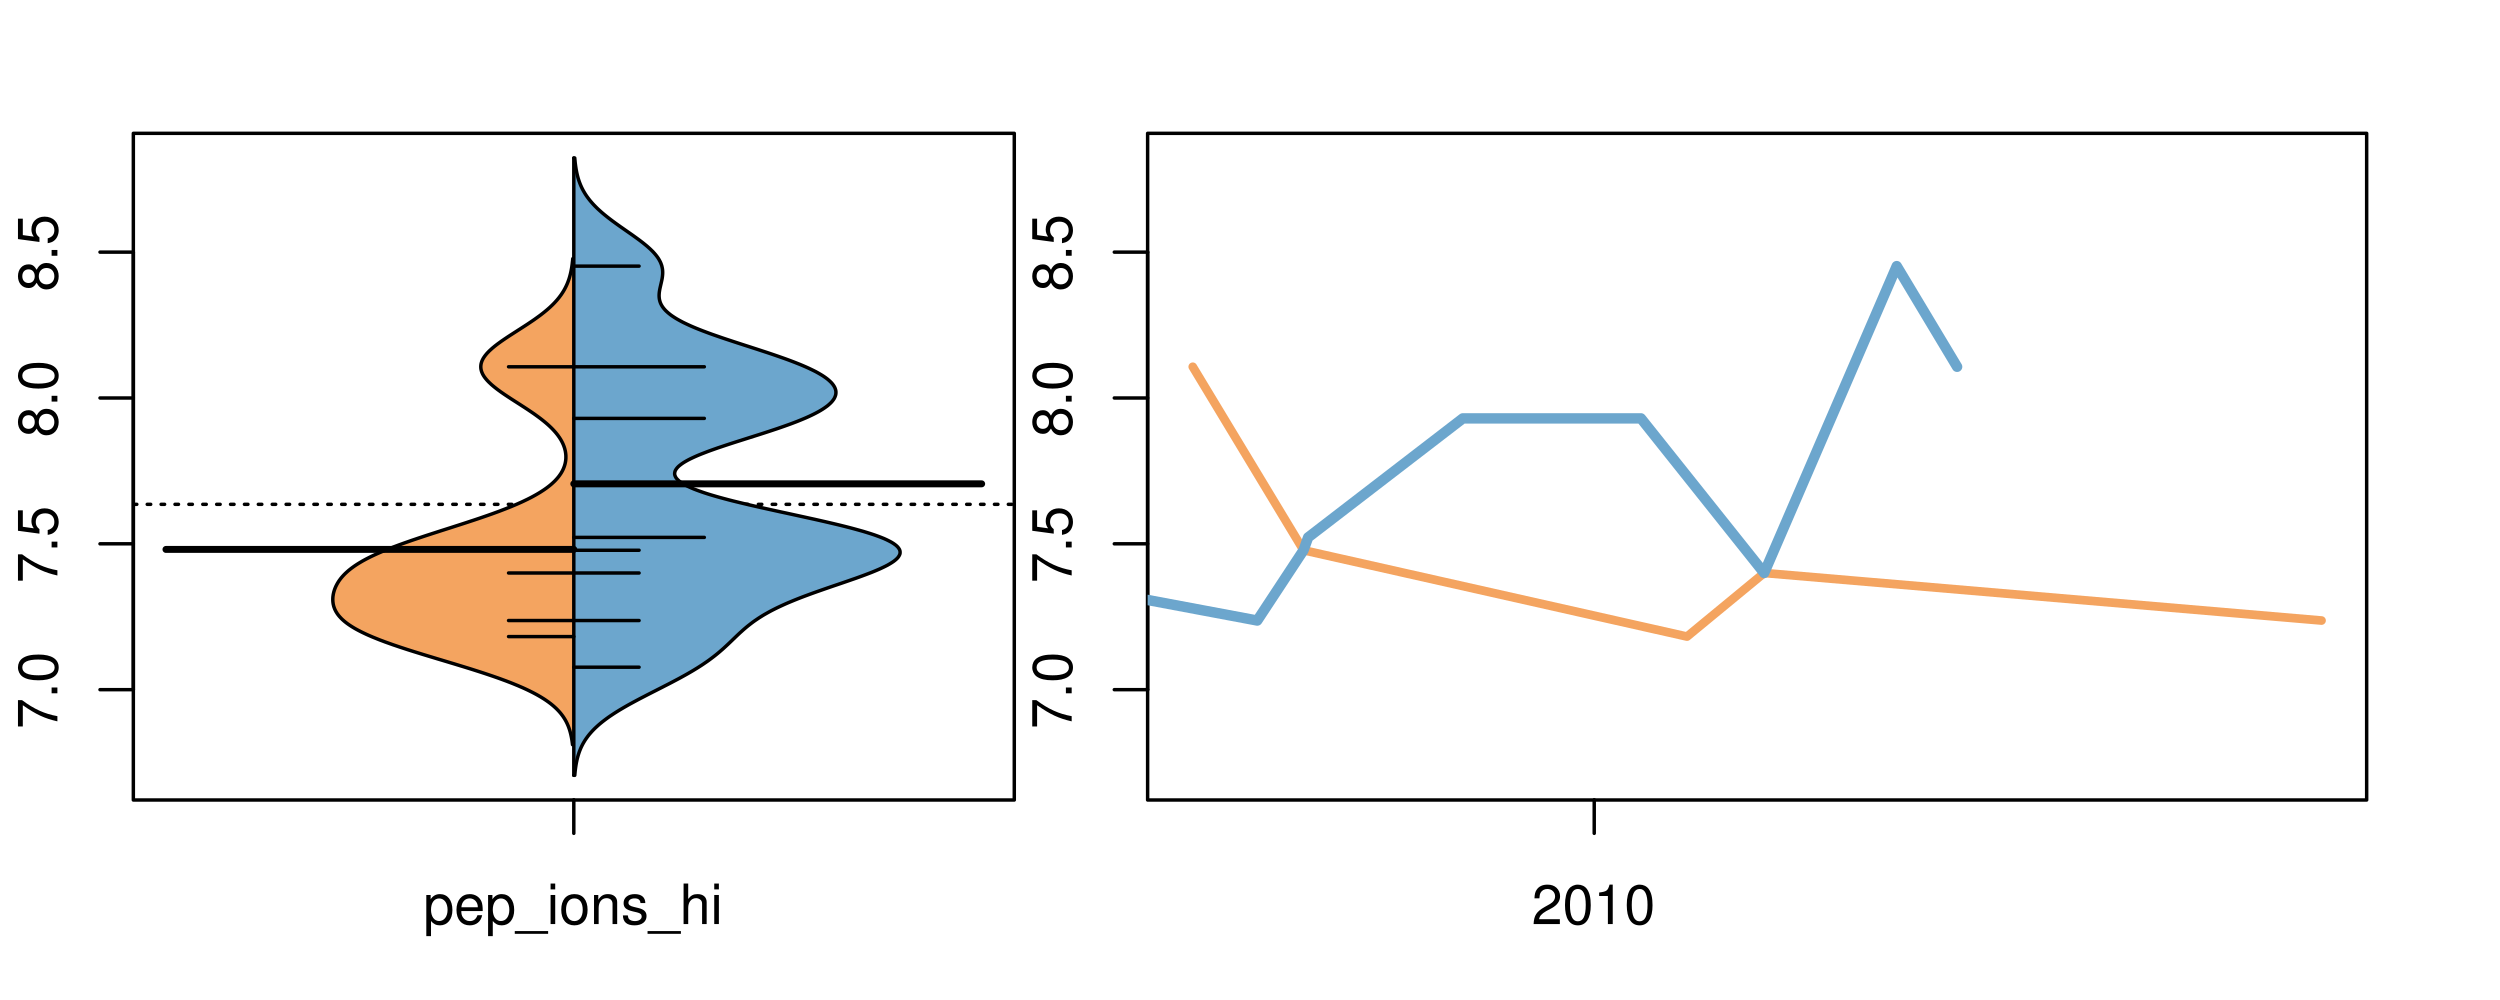 <?xml version="1.0" encoding="UTF-8"?>
<svg xmlns="http://www.w3.org/2000/svg" xmlns:xlink="http://www.w3.org/1999/xlink" width="540pt" height="216pt" viewBox="0 0 540 216" version="1.1">
<defs>
<g>
<symbol overflow="visible" id="glyph0-0">
<path style="stroke:none;" d="M -8.516 -6.234 L -8.516 -0.547 L -7.469 -0.547 L -7.469 -5.141 C -4.578 -3.125 -2.797 -2.297 0 -1.656 L 0 -2.781 C -2.719 -3.25 -5.062 -4.312 -7.625 -6.234 Z M -8.516 -6.234 "/>
</symbol>
<symbol overflow="visible" id="glyph0-1">
<path style="stroke:none;" d="M -1.25 -2.297 L -1.25 -1.047 L 0 -1.047 L 0 -2.297 Z M -1.25 -2.297 "/>
</symbol>
<symbol overflow="visible" id="glyph0-2">
<path style="stroke:none;" d="M -8.516 -3.297 C -8.516 -2.516 -8.156 -1.781 -7.578 -1.344 C -6.828 -0.797 -5.688 -0.516 -4.109 -0.516 C -1.25 -0.516 0.281 -1.469 0.281 -3.297 C 0.281 -5.094 -1.25 -6.078 -4.047 -6.078 C -5.703 -6.078 -6.797 -5.812 -7.578 -5.25 C -8.172 -4.812 -8.516 -4.109 -8.516 -3.297 Z M -7.578 -3.297 C -7.578 -4.438 -6.422 -5 -4.141 -5 C -1.734 -5 -0.594 -4.453 -0.594 -3.281 C -0.594 -2.156 -1.781 -1.594 -4.109 -1.594 C -6.438 -1.594 -7.578 -2.156 -7.578 -3.297 Z M -7.578 -3.297 "/>
</symbol>
<symbol overflow="visible" id="glyph0-3">
<path style="stroke:none;" d="M -8.516 -5.719 L -8.516 -1.312 L -3.875 -0.688 L -3.875 -1.656 C -4.469 -2.141 -4.672 -2.562 -4.672 -3.219 C -4.672 -4.359 -3.891 -5.078 -2.625 -5.078 C -1.406 -5.078 -0.656 -4.375 -0.656 -3.219 C -0.656 -2.297 -1.125 -1.734 -2.094 -1.469 L -2.094 -0.422 C -1.391 -0.562 -1.062 -0.688 -0.75 -0.938 C -0.094 -1.422 0.281 -2.281 0.281 -3.234 C 0.281 -4.953 -0.969 -6.156 -2.766 -6.156 C -4.453 -6.156 -5.609 -5.047 -5.609 -3.406 C -5.609 -2.812 -5.453 -2.328 -5.094 -1.844 L -7.469 -2.172 L -7.469 -5.719 Z M -8.516 -5.719 "/>
</symbol>
<symbol overflow="visible" id="glyph0-4">
<path style="stroke:none;" d="M -4.469 -4.688 C -5 -5.562 -5.438 -5.859 -6.234 -5.859 C -7.578 -5.859 -8.516 -4.812 -8.516 -3.297 C -8.516 -1.797 -7.578 -0.75 -6.234 -0.75 C -5.453 -0.75 -5.016 -1.031 -4.469 -1.891 C -4.016 -0.922 -3.297 -0.438 -2.359 -0.438 C -0.797 -0.438 0.281 -1.625 0.281 -3.297 C 0.281 -4.984 -0.797 -6.156 -2.359 -6.156 C -3.297 -6.156 -4.016 -5.672 -4.469 -4.688 Z M -7.578 -3.297 C -7.578 -4.203 -7.047 -4.781 -6.219 -4.781 C -5.422 -4.781 -4.891 -4.188 -4.891 -3.297 C -4.891 -2.406 -5.422 -1.828 -6.234 -1.828 C -7.047 -1.828 -7.578 -2.406 -7.578 -3.297 Z M -4.016 -3.297 C -4.016 -4.359 -3.344 -5.078 -2.344 -5.078 C -1.328 -5.078 -0.656 -4.359 -0.656 -3.281 C -0.656 -2.25 -1.344 -1.531 -2.344 -1.531 C -3.344 -1.531 -4.016 -2.25 -4.016 -3.297 Z M -4.016 -3.297 "/>
</symbol>
<symbol overflow="visible" id="glyph0-5">
<path style="stroke:none;" d="M -8.75 -5.938 L -8.75 -4.938 L -5.5 -4.938 C -6.125 -4.531 -6.469 -3.859 -6.469 -3.016 C -6.469 -1.375 -5.156 -0.312 -3.156 -0.312 C -1.031 -0.312 0.281 -1.359 0.281 -3.047 C 0.281 -3.906 -0.047 -4.516 -0.828 -5.047 L 0 -5.047 L 0 -5.938 Z M -5.531 -3.188 C -5.531 -4.266 -4.578 -4.938 -3.078 -4.938 C -1.625 -4.938 -0.656 -4.25 -0.656 -3.188 C -0.656 -2.094 -1.625 -1.359 -3.094 -1.359 C -4.562 -1.359 -5.531 -2.094 -5.531 -3.188 Z M -5.531 -3.188 "/>
</symbol>
<symbol overflow="visible" id="glyph0-6">
<path style="stroke:none;" d="M -6.281 -3.094 L -6.281 -2.047 L -7.266 -2.047 C -7.688 -2.047 -7.906 -2.297 -7.906 -2.75 C -7.906 -2.828 -7.906 -2.875 -7.891 -3.094 L -8.719 -3.094 C -8.766 -2.875 -8.781 -2.734 -8.781 -2.531 C -8.781 -1.609 -8.25 -1.062 -7.359 -1.062 L -6.281 -1.062 L -6.281 -0.219 L -5.469 -0.219 L -5.469 -1.062 L 0 -1.062 L 0 -2.047 L -5.469 -2.047 L -5.469 -3.094 Z M -6.281 -3.094 "/>
</symbol>
<symbol overflow="visible" id="glyph0-7">
<path style="stroke:none;" d="M 1.516 -6.938 L 1.516 0.266 L 2.109 0.266 L 2.109 -6.938 Z M 1.516 -6.938 "/>
</symbol>
<symbol overflow="visible" id="glyph0-8">
<path style="stroke:none;" d="M -6.469 -3.266 C -6.469 -1.5 -5.203 -0.438 -3.094 -0.438 C -0.984 -0.438 0.281 -1.484 0.281 -3.281 C 0.281 -5.047 -0.984 -6.125 -3.047 -6.125 C -5.219 -6.125 -6.469 -5.078 -6.469 -3.266 Z M -5.547 -3.281 C -5.547 -4.406 -4.625 -5.078 -3.062 -5.078 C -1.578 -5.078 -0.641 -4.375 -0.641 -3.281 C -0.641 -2.156 -1.578 -1.469 -3.094 -1.469 C -4.609 -1.469 -5.547 -2.156 -5.547 -3.281 Z M -5.547 -3.281 "/>
</symbol>
<symbol overflow="visible" id="glyph0-9">
<path style="stroke:none;" d="M -8.75 -1.828 L -8.75 -0.812 L 0 -0.812 L 0 -1.828 Z M -8.75 -1.828 "/>
</symbol>
<symbol overflow="visible" id="glyph0-10">
<path style="stroke:none;" d="M 0 -3.422 L -6.281 -5.828 L -6.281 -4.703 L -1.188 -2.922 L -6.281 -1.25 L -6.281 -0.125 L 0 -2.328 Z M 0 -3.422 "/>
</symbol>
<symbol overflow="visible" id="glyph0-11">
<path style="stroke:none;" d="M -0.594 -6.422 C -0.562 -6.312 -0.562 -6.266 -0.562 -6.203 C -0.562 -5.859 -0.75 -5.656 -1.062 -5.656 L -4.75 -5.656 C -5.875 -5.656 -6.469 -4.844 -6.469 -3.297 C -6.469 -2.391 -6.203 -1.625 -5.734 -1.219 C -5.406 -0.922 -5.047 -0.797 -4.422 -0.781 L -4.422 -1.781 C -5.203 -1.875 -5.547 -2.328 -5.547 -3.266 C -5.547 -4.156 -5.203 -4.672 -4.609 -4.672 L -4.344 -4.672 C -3.922 -4.672 -3.75 -4.422 -3.641 -3.625 C -3.469 -2.203 -3.422 -1.984 -3.266 -1.609 C -2.969 -0.875 -2.406 -0.5 -1.578 -0.5 C -0.438 -0.5 0.281 -1.297 0.281 -2.562 C 0.281 -3.359 0 -4 -0.641 -4.703 C -0.016 -4.781 0.281 -5.094 0.281 -5.734 C 0.281 -5.938 0.25 -6.094 0.172 -6.422 Z M -1.984 -4.672 C -1.641 -4.672 -1.438 -4.578 -1.156 -4.266 C -0.797 -3.859 -0.594 -3.375 -0.594 -2.781 C -0.594 -2 -0.969 -1.547 -1.609 -1.547 C -2.266 -1.547 -2.609 -1.984 -2.766 -3.062 C -2.906 -4.109 -2.953 -4.328 -3.109 -4.672 Z M -1.984 -4.672 "/>
</symbol>
<symbol overflow="visible" id="glyph0-12">
<path style="stroke:none;" d="M 0 -5.781 L -6.281 -5.781 L -6.281 -4.781 L -2.719 -4.781 C -1.438 -4.781 -0.594 -4.109 -0.594 -3.078 C -0.594 -2.281 -1.078 -1.781 -1.844 -1.781 L -6.281 -1.781 L -6.281 -0.781 L -1.438 -0.781 C -0.391 -0.781 0.281 -1.562 0.281 -2.781 C 0.281 -3.703 -0.047 -4.297 -0.875 -4.891 L 0 -4.891 Z M 0 -5.781 "/>
</symbol>
<symbol overflow="visible" id="glyph0-13">
<path style="stroke:none;" d="M -2.812 -6.156 C -3.766 -6.156 -4.344 -6.078 -4.812 -5.906 C -5.844 -5.5 -6.469 -4.531 -6.469 -3.359 C -6.469 -1.609 -5.125 -0.484 -3.062 -0.484 C -1 -0.484 0.281 -1.578 0.281 -3.344 C 0.281 -4.781 -0.547 -5.766 -1.906 -6.031 L -1.906 -5.016 C -1.078 -4.734 -0.641 -4.172 -0.641 -3.375 C -0.641 -2.734 -0.938 -2.203 -1.469 -1.859 C -1.828 -1.625 -2.188 -1.531 -2.812 -1.531 Z M -3.625 -1.547 C -4.781 -1.625 -5.547 -2.344 -5.547 -3.344 C -5.547 -4.328 -4.734 -5.094 -3.703 -5.094 C -3.672 -5.094 -3.641 -5.094 -3.625 -5.078 Z M -3.625 -1.547 "/>
</symbol>
<symbol overflow="visible" id="glyph1-0">
<path style="stroke:none;" d="M 0.641 2.609 L 1.656 2.609 L 1.656 -0.656 C 2.188 -0.016 2.766 0.281 3.594 0.281 C 5.203 0.281 6.281 -1.031 6.281 -3.031 C 6.281 -5.141 5.25 -6.469 3.578 -6.469 C 2.719 -6.469 2.047 -6.078 1.578 -5.344 L 1.578 -6.281 L 0.641 -6.281 Z M 3.406 -5.531 C 4.516 -5.531 5.234 -4.562 5.234 -3.062 C 5.234 -1.625 4.5 -0.656 3.406 -0.656 C 2.359 -0.656 1.656 -1.625 1.656 -3.094 C 1.656 -4.578 2.359 -5.531 3.406 -5.531 Z M 3.406 -5.531 "/>
</symbol>
<symbol overflow="visible" id="glyph1-1">
<path style="stroke:none;" d="M 6.156 -2.812 C 6.156 -3.766 6.078 -4.344 5.906 -4.812 C 5.5 -5.844 4.531 -6.469 3.359 -6.469 C 1.609 -6.469 0.484 -5.125 0.484 -3.062 C 0.484 -1 1.578 0.281 3.344 0.281 C 4.781 0.281 5.766 -0.547 6.031 -1.906 L 5.016 -1.906 C 4.734 -1.078 4.172 -0.641 3.375 -0.641 C 2.734 -0.641 2.203 -0.938 1.859 -1.469 C 1.625 -1.828 1.531 -2.188 1.531 -2.812 Z M 1.547 -3.625 C 1.625 -4.781 2.344 -5.547 3.344 -5.547 C 4.328 -5.547 5.094 -4.734 5.094 -3.703 C 5.094 -3.672 5.094 -3.641 5.078 -3.625 Z M 1.547 -3.625 "/>
</symbol>
<symbol overflow="visible" id="glyph1-2">
<path style="stroke:none;" d="M 6.938 1.516 L -0.266 1.516 L -0.266 2.109 L 6.938 2.109 Z M 6.938 1.516 "/>
</symbol>
<symbol overflow="visible" id="glyph1-3">
<path style="stroke:none;" d="M 1.797 -6.281 L 0.797 -6.281 L 0.797 0 L 1.797 0 Z M 1.797 -8.75 L 0.797 -8.75 L 0.797 -7.484 L 1.797 -7.484 Z M 1.797 -8.75 "/>
</symbol>
<symbol overflow="visible" id="glyph1-4">
<path style="stroke:none;" d="M 3.266 -6.469 C 1.5 -6.469 0.438 -5.203 0.438 -3.094 C 0.438 -0.984 1.484 0.281 3.281 0.281 C 5.047 0.281 6.125 -0.984 6.125 -3.047 C 6.125 -5.219 5.078 -6.469 3.266 -6.469 Z M 3.281 -5.547 C 4.406 -5.547 5.078 -4.625 5.078 -3.062 C 5.078 -1.578 4.375 -0.641 3.281 -0.641 C 2.156 -0.641 1.469 -1.578 1.469 -3.094 C 1.469 -4.609 2.156 -5.547 3.281 -5.547 Z M 3.281 -5.547 "/>
</symbol>
<symbol overflow="visible" id="glyph1-5">
<path style="stroke:none;" d="M 0.844 -6.281 L 0.844 0 L 1.844 0 L 1.844 -3.469 C 1.844 -4.75 2.516 -5.594 3.547 -5.594 C 4.344 -5.594 4.844 -5.109 4.844 -4.359 L 4.844 0 L 5.844 0 L 5.844 -4.75 C 5.844 -5.797 5.062 -6.469 3.859 -6.469 C 2.922 -6.469 2.312 -6.109 1.766 -5.234 L 1.766 -6.281 Z M 0.844 -6.281 "/>
</symbol>
<symbol overflow="visible" id="glyph1-6">
<path style="stroke:none;" d="M 5.25 -4.531 C 5.25 -5.766 4.422 -6.469 2.969 -6.469 C 1.516 -6.469 0.562 -5.719 0.562 -4.547 C 0.562 -3.562 1.062 -3.094 2.562 -2.734 L 3.484 -2.516 C 4.188 -2.344 4.469 -2.094 4.469 -1.625 C 4.469 -1.047 3.875 -0.641 3 -0.641 C 2.453 -0.641 2 -0.797 1.75 -1.062 C 1.594 -1.25 1.531 -1.422 1.469 -1.875 L 0.406 -1.875 C 0.453 -0.422 1.266 0.281 2.922 0.281 C 4.5 0.281 5.516 -0.5 5.516 -1.719 C 5.516 -2.656 4.984 -3.172 3.734 -3.469 L 2.766 -3.703 C 1.953 -3.891 1.609 -4.156 1.609 -4.594 C 1.609 -5.172 2.125 -5.547 2.938 -5.547 C 3.75 -5.547 4.172 -5.203 4.203 -4.531 Z M 5.25 -4.531 "/>
</symbol>
<symbol overflow="visible" id="glyph1-7">
<path style="stroke:none;" d="M 0.844 -8.75 L 0.844 0 L 1.844 0 L 1.844 -3.469 C 1.844 -4.75 2.516 -5.594 3.547 -5.594 C 3.859 -5.594 4.188 -5.484 4.422 -5.297 C 4.719 -5.094 4.844 -4.797 4.844 -4.359 L 4.844 0 L 5.828 0 L 5.828 -4.75 C 5.828 -5.812 5.078 -6.469 3.859 -6.469 C 2.969 -6.469 2.422 -6.188 1.844 -5.422 L 1.844 -8.75 Z M 0.844 -8.75 "/>
</symbol>
<symbol overflow="visible" id="glyph1-8">
<path style="stroke:none;" d="M 6.078 -1.047 L 1.594 -1.047 C 1.703 -1.734 2.094 -2.188 3.125 -2.797 L 4.328 -3.438 C 5.516 -4.094 6.125 -4.969 6.125 -6.016 C 6.125 -6.719 5.844 -7.375 5.344 -7.844 C 4.844 -8.297 4.219 -8.516 3.406 -8.516 C 2.328 -8.516 1.531 -8.125 1.062 -7.406 C 0.75 -6.953 0.625 -6.422 0.594 -5.562 L 1.656 -5.562 C 1.688 -6.125 1.766 -6.484 1.906 -6.75 C 2.188 -7.266 2.734 -7.578 3.375 -7.578 C 4.328 -7.578 5.047 -6.906 5.047 -5.984 C 5.047 -5.312 4.656 -4.734 3.906 -4.312 L 2.797 -3.688 C 1.016 -2.672 0.5 -1.875 0.406 0 L 6.078 0 Z M 6.078 -1.047 "/>
</symbol>
<symbol overflow="visible" id="glyph1-9">
<path style="stroke:none;" d="M 3.297 -8.516 C 2.516 -8.516 1.781 -8.156 1.344 -7.578 C 0.797 -6.828 0.516 -5.688 0.516 -4.109 C 0.516 -1.25 1.469 0.281 3.297 0.281 C 5.094 0.281 6.078 -1.25 6.078 -4.047 C 6.078 -5.703 5.812 -6.797 5.25 -7.578 C 4.812 -8.172 4.109 -8.516 3.297 -8.516 Z M 3.297 -7.578 C 4.438 -7.578 5 -6.422 5 -4.141 C 5 -1.734 4.453 -0.594 3.281 -0.594 C 2.156 -0.594 1.594 -1.781 1.594 -4.109 C 1.594 -6.438 2.156 -7.578 3.297 -7.578 Z M 3.297 -7.578 "/>
</symbol>
<symbol overflow="visible" id="glyph1-10">
<path style="stroke:none;" d="M 3.109 -6.062 L 3.109 0 L 4.156 0 L 4.156 -8.516 L 3.469 -8.516 C 3.094 -7.203 2.859 -7.016 1.219 -6.812 L 1.219 -6.062 Z M 3.109 -6.062 "/>
</symbol>
</g>
<clipPath id="clip1">
  <path d="M 28.801 28.801 L 220.086 28.801 L 220.086 173.801 L 28.801 173.801 Z M 28.801 28.801 "/>
</clipPath>
<clipPath id="clip2">
  <path d="M 247.887 28.801 L 512.199 28.801 L 512.199 173.801 L 247.887 173.801 Z M 247.887 28.801 "/>
</clipPath>
<clipPath id="clip3">
  <path d="M 233.484 14.398 L 526.598 14.398 L 526.598 188.199 L 233.484 188.199 Z M 233.484 14.398 "/>
</clipPath>
<clipPath id="clip4">
  <path d="M 247.887 28.801 L 512.199 28.801 L 512.199 173.801 L 247.887 173.801 Z M 247.887 28.801 "/>
</clipPath>
</defs>
<g id="surface401">
<path style="fill:none;stroke-width:0.75;stroke-linecap:round;stroke-linejoin:round;stroke:rgb(0%,0%,0%);stroke-opacity:1;stroke-miterlimit:10;" d="M 28.801 172.801 L 219.086 172.801 L 219.086 28.801 L 28.801 28.801 L 28.801 172.801 "/>
<path style="fill:none;stroke-width:0.75;stroke-linecap:round;stroke-linejoin:round;stroke:rgb(0%,0%,0%);stroke-opacity:1;stroke-miterlimit:10;" d="M 28.801 148.969 L 28.801 54.461 "/>
<path style="fill:none;stroke-width:0.75;stroke-linecap:round;stroke-linejoin:round;stroke:rgb(0%,0%,0%);stroke-opacity:1;stroke-miterlimit:10;" d="M 28.801 148.969 L 21.602 148.969 "/>
<path style="fill:none;stroke-width:0.75;stroke-linecap:round;stroke-linejoin:round;stroke:rgb(0%,0%,0%);stroke-opacity:1;stroke-miterlimit:10;" d="M 28.801 117.465 L 21.602 117.465 "/>
<path style="fill:none;stroke-width:0.75;stroke-linecap:round;stroke-linejoin:round;stroke:rgb(0%,0%,0%);stroke-opacity:1;stroke-miterlimit:10;" d="M 28.801 85.961 L 21.602 85.961 "/>
<path style="fill:none;stroke-width:0.75;stroke-linecap:round;stroke-linejoin:round;stroke:rgb(0%,0%,0%);stroke-opacity:1;stroke-miterlimit:10;" d="M 28.801 54.461 L 21.602 54.461 "/>
<g style="fill:rgb(0%,0%,0%);fill-opacity:1;">
  <use xlink:href="#glyph0-0" x="12.396" y="157.469"/>
  <use xlink:href="#glyph0-1" x="12.396" y="150.797"/>
  <use xlink:href="#glyph0-2" x="12.396" y="147.461"/>
</g>
<g style="fill:rgb(0%,0%,0%);fill-opacity:1;">
  <use xlink:href="#glyph0-0" x="12.396" y="125.965"/>
  <use xlink:href="#glyph0-1" x="12.396" y="119.293"/>
  <use xlink:href="#glyph0-3" x="12.396" y="115.957"/>
</g>
<g style="fill:rgb(0%,0%,0%);fill-opacity:1;">
  <use xlink:href="#glyph0-4" x="12.396" y="94.461"/>
  <use xlink:href="#glyph0-1" x="12.396" y="87.789"/>
  <use xlink:href="#glyph0-2" x="12.396" y="84.453"/>
</g>
<g style="fill:rgb(0%,0%,0%);fill-opacity:1;">
  <use xlink:href="#glyph0-4" x="12.396" y="62.961"/>
  <use xlink:href="#glyph0-1" x="12.396" y="56.289"/>
  <use xlink:href="#glyph0-3" x="12.396" y="52.953"/>
</g>
<path style="fill:none;stroke-width:0.75;stroke-linecap:round;stroke-linejoin:round;stroke:rgb(0%,0%,0%);stroke-opacity:1;stroke-miterlimit:10;" d="M 123.941 172.801 L 123.941 172.801 "/>
<path style="fill:none;stroke-width:0.75;stroke-linecap:round;stroke-linejoin:round;stroke:rgb(0%,0%,0%);stroke-opacity:1;stroke-miterlimit:10;" d="M 123.941 172.801 L 123.941 180 "/>
<g style="fill:rgb(0%,0%,0%);fill-opacity:1;">
  <use xlink:href="#glyph1-0" x="91.441" y="199.596"/>
  <use xlink:href="#glyph1-1" x="98.113" y="199.596"/>
  <use xlink:href="#glyph1-0" x="104.785" y="199.596"/>
  <use xlink:href="#glyph1-2" x="111.457" y="199.596"/>
  <use xlink:href="#glyph1-3" x="118.129" y="199.596"/>
  <use xlink:href="#glyph1-4" x="120.793" y="199.596"/>
  <use xlink:href="#glyph1-5" x="127.465" y="199.596"/>
  <use xlink:href="#glyph1-6" x="134.137" y="199.596"/>
  <use xlink:href="#glyph1-2" x="140.137" y="199.596"/>
  <use xlink:href="#glyph1-7" x="146.809" y="199.596"/>
  <use xlink:href="#glyph1-3" x="153.48" y="199.596"/>
</g>
<g clip-path="url(#clip1)" clip-rule="nonzero">
<path style="fill:none;stroke-width:0.75;stroke-linecap:round;stroke-linejoin:round;stroke:rgb(0%,0%,0%);stroke-opacity:1;stroke-dasharray:0.75,2.25;stroke-miterlimit:10;" d="M 28.801 108.934 L 219.086 108.934 "/>
<path style=" stroke:none;fill-rule:nonzero;fill:rgb(95.686%,64.314%,37.647%);fill-opacity:1;" d="M 123.941 55.871 L 123.719 55.871 L 123.699 56.074 L 123.68 56.281 L 123.656 56.484 L 123.609 56.898 L 123.586 57.102 L 123.555 57.309 L 123.527 57.512 L 123.496 57.719 L 123.461 57.926 L 123.426 58.129 L 123.387 58.336 L 123.348 58.539 L 123.305 58.746 L 123.258 58.953 L 123.211 59.156 L 123.16 59.363 L 123.105 59.566 L 123.051 59.773 L 122.988 59.98 L 122.926 60.184 L 122.859 60.391 L 122.785 60.594 L 122.711 60.801 L 122.633 61.008 L 122.551 61.211 L 122.465 61.418 L 122.371 61.621 L 122.277 61.828 L 122.176 62.031 L 122.07 62.238 L 121.961 62.445 L 121.848 62.648 L 121.727 62.855 L 121.602 63.059 L 121.469 63.266 L 121.332 63.473 L 121.195 63.676 L 121.043 63.883 L 120.891 64.086 L 120.734 64.293 L 120.566 64.5 L 120.398 64.703 L 120.219 64.91 L 120.035 65.113 L 119.848 65.32 L 119.652 65.527 L 119.242 65.938 L 119.027 66.141 L 118.809 66.348 L 118.578 66.555 L 118.348 66.758 L 118.109 66.965 L 117.863 67.168 L 117.613 67.375 L 117.355 67.582 L 117.094 67.785 L 116.828 67.992 L 116.555 68.195 L 116.273 68.402 L 115.992 68.605 L 115.414 69.02 L 115.117 69.223 L 114.816 69.43 L 114.512 69.633 L 113.895 70.047 L 113.582 70.25 L 113.266 70.457 L 112.949 70.66 L 112.309 71.074 L 111.988 71.277 L 111.668 71.484 L 111.348 71.688 L 110.707 72.102 L 110.387 72.305 L 110.07 72.512 L 109.758 72.715 L 109.141 73.129 L 108.84 73.332 L 108.539 73.539 L 108.246 73.742 L 107.676 74.156 L 107.402 74.359 L 107.133 74.566 L 106.871 74.77 L 106.621 74.977 L 106.375 75.18 L 106.141 75.387 L 105.914 75.594 L 105.695 75.797 L 105.492 76.004 L 105.297 76.207 L 105.109 76.414 L 104.941 76.621 L 104.777 76.824 L 104.629 77.031 L 104.492 77.234 L 104.363 77.441 L 104.258 77.648 L 104.156 77.852 L 104.07 78.059 L 104.004 78.262 L 103.941 78.469 L 103.898 78.676 L 103.871 78.879 L 103.852 79.086 L 103.852 79.289 L 103.863 79.496 L 103.887 79.703 L 103.93 79.906 L 103.98 80.113 L 104.047 80.316 L 104.129 80.523 L 104.219 80.727 L 104.328 80.934 L 104.449 81.141 L 104.578 81.344 L 104.727 81.551 L 104.883 81.754 L 105.055 81.961 L 105.234 82.168 L 105.426 82.371 L 105.629 82.578 L 105.844 82.781 L 106.062 82.988 L 106.297 83.195 L 106.539 83.398 L 106.789 83.605 L 107.047 83.809 L 107.312 84.016 L 107.586 84.223 L 107.867 84.426 L 108.148 84.633 L 108.441 84.836 L 108.738 85.043 L 109.039 85.25 L 109.348 85.453 L 109.656 85.66 L 109.969 85.863 L 110.281 86.07 L 110.598 86.277 L 110.918 86.48 L 111.238 86.688 L 111.559 86.891 L 111.879 87.098 L 112.199 87.301 L 112.52 87.508 L 112.836 87.715 L 113.156 87.918 L 113.469 88.125 L 113.781 88.328 L 114.094 88.535 L 114.398 88.742 L 114.703 88.945 L 115.004 89.152 L 115.301 89.355 L 115.594 89.562 L 115.879 89.77 L 116.16 89.973 L 116.441 90.18 L 116.711 90.383 L 116.977 90.59 L 117.238 90.797 L 117.492 91 L 117.742 91.207 L 117.984 91.41 L 118.223 91.617 L 118.453 91.824 L 118.676 92.027 L 118.891 92.234 L 119.102 92.438 L 119.305 92.645 L 119.504 92.852 L 119.691 93.055 L 119.875 93.262 L 120.051 93.465 L 120.219 93.672 L 120.383 93.875 L 120.539 94.082 L 120.684 94.289 L 120.828 94.492 L 120.961 94.699 L 121.09 94.902 L 121.211 95.109 L 121.324 95.316 L 121.43 95.52 L 121.531 95.727 L 121.625 95.93 L 121.711 96.137 L 121.793 96.344 L 121.863 96.547 L 121.934 96.754 L 121.992 96.957 L 122.094 97.371 L 122.133 97.574 L 122.164 97.781 L 122.191 97.984 L 122.211 98.191 L 122.227 98.398 L 122.23 98.602 L 122.23 98.809 L 122.227 99.012 L 122.211 99.219 L 122.191 99.422 L 122.164 99.629 L 122.129 99.836 L 122.086 100.039 L 122.039 100.246 L 121.98 100.449 L 121.918 100.656 L 121.844 100.863 L 121.766 101.066 L 121.68 101.273 L 121.586 101.477 L 121.484 101.684 L 121.371 101.891 L 121.254 102.094 L 121.129 102.301 L 120.988 102.504 L 120.844 102.711 L 120.691 102.918 L 120.527 103.121 L 120.355 103.328 L 120.172 103.531 L 119.98 103.738 L 119.781 103.945 L 119.566 104.148 L 119.348 104.355 L 119.117 104.559 L 118.875 104.766 L 118.621 104.973 L 118.359 105.176 L 118.086 105.383 L 117.801 105.586 L 117.504 105.793 L 117.195 105.996 L 116.879 106.203 L 116.547 106.41 L 116.207 106.613 L 115.855 106.82 L 115.492 107.023 L 115.117 107.23 L 114.73 107.438 L 114.332 107.641 L 113.922 107.848 L 113.496 108.051 L 113.066 108.258 L 112.621 108.465 L 112.164 108.668 L 111.703 108.875 L 111.223 109.078 L 110.734 109.285 L 110.238 109.492 L 109.727 109.695 L 109.207 109.902 L 108.676 110.105 L 108.137 110.312 L 107.59 110.52 L 107.031 110.723 L 106.465 110.93 L 105.895 111.133 L 105.309 111.34 L 104.723 111.543 L 104.125 111.75 L 103.52 111.957 L 102.914 112.16 L 102.297 112.367 L 101.676 112.57 L 101.055 112.777 L 100.422 112.984 L 99.793 113.188 L 99.156 113.395 L 98.52 113.598 L 97.238 114.012 L 96.598 114.215 L 95.953 114.422 L 95.312 114.625 L 94.676 114.832 L 94.035 115.039 L 93.402 115.242 L 92.77 115.449 L 92.141 115.652 L 91.516 115.859 L 90.895 116.066 L 90.281 116.27 L 89.672 116.477 L 89.066 116.68 L 88.473 116.887 L 87.887 117.094 L 87.305 117.297 L 86.734 117.504 L 86.168 117.707 L 85.617 117.914 L 85.074 118.117 L 84.539 118.324 L 84.016 118.531 L 83.504 118.734 L 83 118.941 L 82.512 119.145 L 82.031 119.352 L 81.566 119.559 L 81.113 119.762 L 80.668 119.969 L 80.238 120.172 L 79.82 120.379 L 79.414 120.586 L 79.023 120.789 L 78.641 120.996 L 78.273 121.199 L 77.922 121.406 L 77.574 121.613 L 77.246 121.816 L 76.926 122.023 L 76.621 122.227 L 76.328 122.434 L 76.043 122.641 L 75.773 122.844 L 75.512 123.051 L 75.262 123.254 L 75.027 123.461 L 74.801 123.668 L 74.582 123.871 L 74.375 124.078 L 74.18 124.281 L 73.992 124.488 L 73.816 124.691 L 73.645 124.898 L 73.488 125.105 L 73.336 125.309 L 73.191 125.516 L 73.062 125.719 L 72.934 125.926 L 72.816 126.133 L 72.707 126.336 L 72.602 126.543 L 72.504 126.746 L 72.332 127.16 L 72.258 127.363 L 72.191 127.57 L 72.129 127.773 L 72.074 127.98 L 72.027 128.188 L 71.984 128.391 L 71.953 128.598 L 71.922 128.801 L 71.902 129.008 L 71.891 129.215 L 71.883 129.418 L 71.887 129.625 L 71.895 129.828 L 71.91 130.035 L 71.938 130.238 L 71.965 130.445 L 72.012 130.652 L 72.059 130.855 L 72.117 131.062 L 72.191 131.266 L 72.266 131.473 L 72.355 131.68 L 72.457 131.883 L 72.562 132.09 L 72.688 132.293 L 72.816 132.5 L 72.961 132.707 L 73.117 132.91 L 73.285 133.117 L 73.469 133.32 L 73.66 133.527 L 73.867 133.734 L 74.09 133.938 L 74.324 134.145 L 74.57 134.348 L 74.836 134.555 L 75.113 134.762 L 75.406 134.965 L 75.715 135.172 L 76.031 135.375 L 76.371 135.582 L 76.723 135.789 L 77.09 135.992 L 77.477 136.199 L 77.871 136.402 L 78.285 136.609 L 78.711 136.812 L 79.152 137.02 L 79.613 137.227 L 80.082 137.43 L 80.566 137.637 L 81.07 137.84 L 81.582 138.047 L 82.105 138.254 L 82.648 138.457 L 83.195 138.664 L 83.762 138.867 L 84.34 139.074 L 84.922 139.281 L 85.523 139.484 L 86.129 139.691 L 86.746 139.895 L 87.375 140.102 L 88.008 140.309 L 88.648 140.512 L 89.301 140.719 L 89.953 140.922 L 91.281 141.336 L 91.953 141.539 L 92.629 141.746 L 93.305 141.949 L 93.984 142.156 L 94.668 142.363 L 95.348 142.566 L 96.031 142.773 L 96.715 142.977 L 97.395 143.184 L 98.074 143.387 L 99.426 143.801 L 100.094 144.004 L 100.762 144.211 L 101.418 144.414 L 102.074 144.621 L 102.723 144.828 L 103.363 145.031 L 104 145.238 L 104.625 145.441 L 105.242 145.648 L 105.855 145.855 L 106.457 146.059 L 107.047 146.266 L 107.629 146.469 L 108.199 146.676 L 108.762 146.883 L 109.312 147.086 L 109.852 147.293 L 110.379 147.496 L 110.895 147.703 L 111.398 147.91 L 111.895 148.113 L 112.371 148.32 L 112.844 148.523 L 113.301 148.73 L 113.742 148.934 L 114.176 149.141 L 114.594 149.348 L 115 149.551 L 115.398 149.758 L 115.781 149.961 L 116.152 150.168 L 116.512 150.375 L 116.855 150.578 L 117.191 150.785 L 117.516 150.988 L 117.828 151.195 L 118.129 151.402 L 118.418 151.605 L 118.695 151.812 L 118.965 152.016 L 119.219 152.223 L 119.469 152.43 L 119.703 152.633 L 119.93 152.84 L 120.148 153.043 L 120.355 153.25 L 120.555 153.457 L 120.746 153.66 L 120.926 153.867 L 121.098 154.07 L 121.262 154.277 L 121.418 154.484 L 121.57 154.688 L 121.711 154.895 L 121.844 155.098 L 121.973 155.305 L 122.094 155.508 L 122.211 155.715 L 122.32 155.922 L 122.422 156.125 L 122.52 156.332 L 122.609 156.535 L 122.699 156.742 L 122.781 156.949 L 122.855 157.152 L 122.93 157.359 L 123 157.562 L 123.125 157.977 L 123.18 158.18 L 123.234 158.387 L 123.285 158.59 L 123.332 158.797 L 123.375 159.004 L 123.418 159.207 L 123.457 159.414 L 123.492 159.617 L 123.527 159.824 L 123.559 160.031 L 123.586 160.234 L 123.613 160.441 L 123.641 160.645 L 123.664 160.852 L 123.941 160.852 Z M 123.941 55.871 "/>
<path style="fill:none;stroke-width:0.75;stroke-linecap:round;stroke-linejoin:round;stroke:rgb(0%,0%,0%);stroke-opacity:1;stroke-miterlimit:10;" d="M 123.941 55.871 L 123.719 55.871 L 123.699 56.074 L 123.68 56.281 L 123.656 56.484 L 123.609 56.898 L 123.586 57.102 L 123.555 57.309 L 123.527 57.512 L 123.496 57.719 L 123.461 57.926 L 123.426 58.129 L 123.387 58.336 L 123.348 58.539 L 123.305 58.746 L 123.258 58.953 L 123.211 59.156 L 123.16 59.363 L 123.105 59.566 L 123.051 59.773 L 122.988 59.98 L 122.926 60.184 L 122.859 60.391 L 122.785 60.594 L 122.711 60.801 L 122.633 61.008 L 122.551 61.211 L 122.465 61.418 L 122.371 61.621 L 122.277 61.828 L 122.176 62.031 L 122.07 62.238 L 121.961 62.445 L 121.848 62.648 L 121.727 62.855 L 121.602 63.059 L 121.469 63.266 L 121.332 63.473 L 121.195 63.676 L 121.043 63.883 L 120.891 64.086 L 120.734 64.293 L 120.566 64.5 L 120.398 64.703 L 120.219 64.91 L 120.035 65.113 L 119.848 65.32 L 119.652 65.527 L 119.242 65.938 L 119.027 66.141 L 118.809 66.348 L 118.578 66.555 L 118.348 66.758 L 118.109 66.965 L 117.863 67.168 L 117.613 67.375 L 117.355 67.582 L 117.094 67.785 L 116.828 67.992 L 116.555 68.195 L 116.273 68.402 L 115.992 68.605 L 115.414 69.02 L 115.117 69.223 L 114.816 69.43 L 114.512 69.633 L 113.895 70.047 L 113.582 70.25 L 113.266 70.457 L 112.949 70.66 L 112.309 71.074 L 111.988 71.277 L 111.668 71.484 L 111.348 71.688 L 110.707 72.102 L 110.387 72.305 L 110.07 72.512 L 109.758 72.715 L 109.141 73.129 L 108.84 73.332 L 108.539 73.539 L 108.246 73.742 L 107.676 74.156 L 107.402 74.359 L 107.133 74.566 L 106.871 74.77 L 106.621 74.977 L 106.375 75.18 L 106.141 75.387 L 105.914 75.594 L 105.695 75.797 L 105.492 76.004 L 105.297 76.207 L 105.109 76.414 L 104.941 76.621 L 104.777 76.824 L 104.629 77.031 L 104.492 77.234 L 104.363 77.441 L 104.258 77.648 L 104.156 77.852 L 104.07 78.059 L 104.004 78.262 L 103.941 78.469 L 103.898 78.676 L 103.871 78.879 L 103.852 79.086 L 103.852 79.289 L 103.863 79.496 L 103.887 79.703 L 103.93 79.906 L 103.98 80.113 L 104.047 80.316 L 104.129 80.523 L 104.219 80.727 L 104.328 80.934 L 104.449 81.141 L 104.578 81.344 L 104.727 81.551 L 104.883 81.754 L 105.055 81.961 L 105.234 82.168 L 105.426 82.371 L 105.629 82.578 L 105.844 82.781 L 106.062 82.988 L 106.297 83.195 L 106.539 83.398 L 106.789 83.605 L 107.047 83.809 L 107.312 84.016 L 107.586 84.223 L 107.867 84.426 L 108.148 84.633 L 108.441 84.836 L 108.738 85.043 L 109.039 85.25 L 109.348 85.453 L 109.656 85.66 L 109.969 85.863 L 110.281 86.07 L 110.598 86.277 L 110.918 86.48 L 111.238 86.688 L 111.559 86.891 L 111.879 87.098 L 112.199 87.301 L 112.52 87.508 L 112.836 87.715 L 113.156 87.918 L 113.469 88.125 L 113.781 88.328 L 114.094 88.535 L 114.398 88.742 L 114.703 88.945 L 115.004 89.152 L 115.301 89.355 L 115.594 89.562 L 115.879 89.77 L 116.16 89.973 L 116.441 90.18 L 116.711 90.383 L 116.977 90.59 L 117.238 90.797 L 117.492 91 L 117.742 91.207 L 117.984 91.41 L 118.223 91.617 L 118.453 91.824 L 118.676 92.027 L 118.891 92.234 L 119.102 92.438 L 119.305 92.645 L 119.504 92.852 L 119.691 93.055 L 119.875 93.262 L 120.051 93.465 L 120.219 93.672 L 120.383 93.875 L 120.539 94.082 L 120.684 94.289 L 120.828 94.492 L 120.961 94.699 L 121.09 94.902 L 121.211 95.109 L 121.324 95.316 L 121.43 95.52 L 121.531 95.727 L 121.625 95.93 L 121.711 96.137 L 121.793 96.344 L 121.863 96.547 L 121.934 96.754 L 121.992 96.957 L 122.094 97.371 L 122.133 97.574 L 122.164 97.781 L 122.191 97.984 L 122.211 98.191 L 122.227 98.398 L 122.23 98.602 L 122.23 98.809 L 122.227 99.012 L 122.211 99.219 L 122.191 99.422 L 122.164 99.629 L 122.129 99.836 L 122.086 100.039 L 122.039 100.246 L 121.98 100.449 L 121.918 100.656 L 121.844 100.863 L 121.766 101.066 L 121.68 101.273 L 121.586 101.477 L 121.484 101.684 L 121.371 101.891 L 121.254 102.094 L 121.129 102.301 L 120.988 102.504 L 120.844 102.711 L 120.691 102.918 L 120.527 103.121 L 120.355 103.328 L 120.172 103.531 L 119.98 103.738 L 119.781 103.945 L 119.566 104.148 L 119.348 104.355 L 119.117 104.559 L 118.875 104.766 L 118.621 104.973 L 118.359 105.176 L 118.086 105.383 L 117.801 105.586 L 117.504 105.793 L 117.195 105.996 L 116.879 106.203 L 116.547 106.41 L 116.207 106.613 L 115.855 106.82 L 115.492 107.023 L 115.117 107.23 L 114.73 107.438 L 114.332 107.641 L 113.922 107.848 L 113.496 108.051 L 113.066 108.258 L 112.621 108.465 L 112.164 108.668 L 111.703 108.875 L 111.223 109.078 L 110.734 109.285 L 110.238 109.492 L 109.727 109.695 L 109.207 109.902 L 108.676 110.105 L 108.137 110.312 L 107.59 110.52 L 107.031 110.723 L 106.465 110.93 L 105.895 111.133 L 105.309 111.34 L 104.723 111.543 L 104.125 111.75 L 103.52 111.957 L 102.914 112.16 L 102.297 112.367 L 101.676 112.57 L 101.055 112.777 L 100.422 112.984 L 99.793 113.188 L 99.156 113.395 L 98.52 113.598 L 97.238 114.012 L 96.598 114.215 L 95.953 114.422 L 95.312 114.625 L 94.676 114.832 L 94.035 115.039 L 93.402 115.242 L 92.77 115.449 L 92.141 115.652 L 91.516 115.859 L 90.895 116.066 L 90.281 116.27 L 89.672 116.477 L 89.066 116.68 L 88.473 116.887 L 87.887 117.094 L 87.305 117.297 L 86.734 117.504 L 86.168 117.707 L 85.617 117.914 L 85.074 118.117 L 84.539 118.324 L 84.016 118.531 L 83.504 118.734 L 83 118.941 L 82.512 119.145 L 82.031 119.352 L 81.566 119.559 L 81.113 119.762 L 80.668 119.969 L 80.238 120.172 L 79.82 120.379 L 79.414 120.586 L 79.023 120.789 L 78.641 120.996 L 78.273 121.199 L 77.922 121.406 L 77.574 121.613 L 77.246 121.816 L 76.926 122.023 L 76.621 122.227 L 76.328 122.434 L 76.043 122.641 L 75.773 122.844 L 75.512 123.051 L 75.262 123.254 L 75.027 123.461 L 74.801 123.668 L 74.582 123.871 L 74.375 124.078 L 74.18 124.281 L 73.992 124.488 L 73.816 124.691 L 73.645 124.898 L 73.488 125.105 L 73.336 125.309 L 73.191 125.516 L 73.062 125.719 L 72.934 125.926 L 72.816 126.133 L 72.707 126.336 L 72.602 126.543 L 72.504 126.746 L 72.332 127.16 L 72.258 127.363 L 72.191 127.57 L 72.129 127.773 L 72.074 127.98 L 72.027 128.188 L 71.984 128.391 L 71.953 128.598 L 71.922 128.801 L 71.902 129.008 L 71.891 129.215 L 71.883 129.418 L 71.887 129.625 L 71.895 129.828 L 71.91 130.035 L 71.938 130.238 L 71.965 130.445 L 72.012 130.652 L 72.059 130.855 L 72.117 131.062 L 72.191 131.266 L 72.266 131.473 L 72.355 131.68 L 72.457 131.883 L 72.562 132.09 L 72.688 132.293 L 72.816 132.5 L 72.961 132.707 L 73.117 132.91 L 73.285 133.117 L 73.469 133.32 L 73.66 133.527 L 73.867 133.734 L 74.09 133.938 L 74.324 134.145 L 74.57 134.348 L 74.836 134.555 L 75.113 134.762 L 75.406 134.965 L 75.715 135.172 L 76.031 135.375 L 76.371 135.582 L 76.723 135.789 L 77.09 135.992 L 77.477 136.199 L 77.871 136.402 L 78.285 136.609 L 78.711 136.812 L 79.152 137.02 L 79.613 137.227 L 80.082 137.43 L 80.566 137.637 L 81.07 137.84 L 81.582 138.047 L 82.105 138.254 L 82.648 138.457 L 83.195 138.664 L 83.762 138.867 L 84.34 139.074 L 84.922 139.281 L 85.523 139.484 L 86.129 139.691 L 86.746 139.895 L 87.375 140.102 L 88.008 140.309 L 88.648 140.512 L 89.301 140.719 L 89.953 140.922 L 91.281 141.336 L 91.953 141.539 L 92.629 141.746 L 93.305 141.949 L 93.984 142.156 L 94.668 142.363 L 95.348 142.566 L 96.031 142.773 L 96.715 142.977 L 97.395 143.184 L 98.074 143.387 L 99.426 143.801 L 100.094 144.004 L 100.762 144.211 L 101.418 144.414 L 102.074 144.621 L 102.723 144.828 L 103.363 145.031 L 104 145.238 L 104.625 145.441 L 105.242 145.648 L 105.855 145.855 L 106.457 146.059 L 107.047 146.266 L 107.629 146.469 L 108.199 146.676 L 108.762 146.883 L 109.312 147.086 L 109.852 147.293 L 110.379 147.496 L 110.895 147.703 L 111.398 147.91 L 111.895 148.113 L 112.371 148.32 L 112.844 148.523 L 113.301 148.73 L 113.742 148.934 L 114.176 149.141 L 114.594 149.348 L 115 149.551 L 115.398 149.758 L 115.781 149.961 L 116.152 150.168 L 116.512 150.375 L 116.855 150.578 L 117.191 150.785 L 117.516 150.988 L 117.828 151.195 L 118.129 151.402 L 118.418 151.605 L 118.695 151.812 L 118.965 152.016 L 119.219 152.223 L 119.469 152.43 L 119.703 152.633 L 119.93 152.84 L 120.148 153.043 L 120.355 153.25 L 120.555 153.457 L 120.746 153.66 L 120.926 153.867 L 121.098 154.07 L 121.262 154.277 L 121.418 154.484 L 121.57 154.688 L 121.711 154.895 L 121.844 155.098 L 121.973 155.305 L 122.094 155.508 L 122.211 155.715 L 122.32 155.922 L 122.422 156.125 L 122.52 156.332 L 122.609 156.535 L 122.699 156.742 L 122.781 156.949 L 122.855 157.152 L 122.93 157.359 L 123 157.562 L 123.125 157.977 L 123.18 158.18 L 123.234 158.387 L 123.285 158.59 L 123.332 158.797 L 123.375 159.004 L 123.418 159.207 L 123.457 159.414 L 123.492 159.617 L 123.527 159.824 L 123.559 160.031 L 123.586 160.234 L 123.613 160.441 L 123.641 160.645 L 123.664 160.852 L 123.941 160.852 "/>
<path style=" stroke:none;fill-rule:nonzero;fill:rgb(42.353%,65.098%,80.392%);fill-opacity:1;" d="M 123.941 167.465 L 124.148 167.465 L 124.172 167.207 L 124.195 166.945 L 124.25 166.422 L 124.281 166.16 L 124.316 165.902 L 124.352 165.641 L 124.391 165.379 L 124.434 165.117 L 124.48 164.855 L 124.531 164.598 L 124.641 164.074 L 124.703 163.812 L 124.773 163.555 L 124.844 163.293 L 124.922 163.031 L 125.094 162.508 L 125.188 162.25 L 125.398 161.727 L 125.512 161.465 L 125.637 161.203 L 125.766 160.945 L 125.902 160.684 L 126.051 160.422 L 126.207 160.16 L 126.367 159.898 L 126.539 159.641 L 126.723 159.379 L 126.914 159.117 L 127.113 158.855 L 127.324 158.594 L 127.547 158.336 L 127.777 158.074 L 128.02 157.812 L 128.273 157.551 L 128.535 157.289 L 128.812 157.031 L 129.098 156.77 L 129.391 156.508 L 129.703 156.246 L 130.023 155.984 L 130.352 155.727 L 130.695 155.465 L 131.047 155.203 L 131.41 154.941 L 131.785 154.68 L 132.172 154.422 L 132.566 154.16 L 132.973 153.898 L 133.391 153.637 L 133.816 153.375 L 134.25 153.117 L 134.695 152.855 L 135.148 152.594 L 135.605 152.332 L 136.074 152.07 L 136.551 151.812 L 137.031 151.551 L 137.52 151.289 L 138.012 151.027 L 138.508 150.766 L 139.012 150.508 L 139.516 150.246 L 140.023 149.984 L 141.047 149.461 L 141.559 149.203 L 142.07 148.941 L 142.586 148.68 L 143.098 148.418 L 143.605 148.156 L 144.113 147.898 L 144.621 147.637 L 145.121 147.375 L 145.617 147.113 L 146.109 146.852 L 146.598 146.594 L 147.078 146.332 L 147.555 146.07 L 148.023 145.809 L 148.484 145.551 L 148.938 145.289 L 149.387 145.027 L 149.824 144.766 L 150.254 144.504 L 150.676 144.246 L 151.086 143.984 L 151.492 143.723 L 151.887 143.461 L 152.27 143.199 L 152.648 142.941 L 153.02 142.68 L 153.375 142.418 L 153.727 142.156 L 154.07 141.895 L 154.402 141.637 L 154.73 141.375 L 155.051 141.113 L 155.363 140.852 L 155.668 140.59 L 155.965 140.332 L 156.262 140.07 L 156.832 139.547 L 157.113 139.285 L 157.387 139.027 L 157.664 138.766 L 157.934 138.504 L 158.207 138.242 L 158.477 137.98 L 158.746 137.723 L 159.293 137.199 L 159.57 136.938 L 159.852 136.676 L 160.141 136.418 L 160.43 136.156 L 160.727 135.895 L 161.031 135.633 L 161.344 135.371 L 161.664 135.113 L 161.996 134.852 L 162.34 134.59 L 162.688 134.328 L 163.055 134.066 L 163.434 133.809 L 163.82 133.547 L 164.23 133.285 L 164.648 133.023 L 165.078 132.762 L 165.535 132.504 L 166 132.242 L 166.48 131.98 L 166.984 131.719 L 167.5 131.457 L 168.031 131.199 L 168.586 130.938 L 169.156 130.676 L 169.738 130.414 L 170.344 130.152 L 170.965 129.895 L 171.598 129.633 L 172.25 129.371 L 172.918 129.109 L 173.598 128.848 L 174.293 128.59 L 175 128.328 L 175.719 128.066 L 176.449 127.805 L 177.191 127.547 L 177.938 127.285 L 178.691 127.023 L 179.449 126.762 L 180.211 126.5 L 180.977 126.242 L 181.742 125.98 L 183.258 125.457 L 184.008 125.195 L 184.75 124.938 L 185.484 124.676 L 186.203 124.414 L 186.906 124.152 L 187.594 123.891 L 188.262 123.633 L 188.902 123.371 L 189.523 123.109 L 190.121 122.848 L 190.68 122.586 L 191.211 122.328 L 191.719 122.066 L 192.172 121.805 L 192.598 121.543 L 192.992 121.281 L 193.328 121.023 L 193.629 120.762 L 193.891 120.5 L 194.09 120.238 L 194.246 119.977 L 194.363 119.719 L 194.418 119.457 L 194.418 119.195 L 194.379 118.934 L 194.277 118.672 L 194.117 118.414 L 193.914 118.152 L 193.648 117.891 L 193.324 117.629 L 192.953 117.367 L 192.531 117.109 L 192.039 116.848 L 191.508 116.586 L 190.93 116.324 L 190.281 116.062 L 189.598 115.805 L 188.871 115.543 L 188.078 115.281 L 187.25 115.02 L 186.391 114.758 L 185.473 114.5 L 184.523 114.238 L 183.547 113.977 L 182.523 113.715 L 181.473 113.453 L 180.398 113.195 L 179.293 112.934 L 178.164 112.672 L 177.02 112.41 L 175.859 112.148 L 174.68 111.891 L 173.492 111.629 L 172.297 111.367 L 169.898 110.844 L 168.695 110.586 L 167.504 110.324 L 166.316 110.062 L 165.137 109.801 L 163.977 109.543 L 162.828 109.281 L 161.695 109.02 L 160.594 108.758 L 159.516 108.496 L 158.457 108.238 L 157.434 107.977 L 156.445 107.715 L 155.48 107.453 L 154.559 107.191 L 153.68 106.934 L 152.828 106.672 L 152.027 106.41 L 151.273 106.148 L 150.555 105.887 L 149.883 105.629 L 149.27 105.367 L 148.691 105.105 L 148.16 104.844 L 147.695 104.582 L 147.273 104.324 L 146.887 104.062 L 146.578 103.801 L 146.309 103.539 L 146.078 103.277 L 145.922 103.02 L 145.805 102.758 L 145.73 102.496 L 145.723 102.234 L 145.762 101.973 L 145.836 101.715 L 145.973 101.453 L 146.156 101.191 L 146.375 100.93 L 146.645 100.668 L 146.965 100.41 L 147.316 100.148 L 147.711 99.887 L 148.152 99.625 L 148.625 99.363 L 149.129 99.105 L 149.68 98.844 L 150.254 98.582 L 150.859 98.32 L 151.5 98.059 L 152.164 97.801 L 152.844 97.539 L 153.562 97.277 L 154.293 97.016 L 155.039 96.754 L 155.809 96.496 L 156.59 96.234 L 157.379 95.973 L 158.184 95.711 L 158.996 95.449 L 159.812 95.191 L 160.633 94.93 L 163.105 94.145 L 163.922 93.887 L 164.734 93.625 L 165.543 93.363 L 166.34 93.102 L 167.125 92.84 L 167.902 92.582 L 168.66 92.32 L 169.406 92.059 L 170.141 91.797 L 170.852 91.539 L 171.543 91.277 L 172.223 91.016 L 172.871 90.754 L 173.5 90.492 L 174.109 90.234 L 174.691 89.973 L 175.25 89.711 L 175.785 89.449 L 176.293 89.188 L 176.773 88.93 L 177.23 88.668 L 177.656 88.406 L 178.051 88.145 L 178.422 87.883 L 178.77 87.625 L 179.074 87.363 L 179.359 87.102 L 179.617 86.84 L 179.836 86.578 L 180.031 86.32 L 180.199 86.059 L 180.328 85.797 L 180.43 85.535 L 180.512 85.273 L 180.551 85.016 L 180.562 84.754 L 180.551 84.492 L 180.5 84.23 L 180.418 83.969 L 180.316 83.711 L 180.176 83.449 L 180.008 83.188 L 179.812 82.926 L 179.586 82.664 L 179.328 82.406 L 179.043 82.145 L 178.734 81.883 L 178.387 81.621 L 178.016 81.359 L 177.625 81.102 L 177.191 80.84 L 176.742 80.578 L 176.27 80.316 L 175.758 80.055 L 175.227 79.797 L 174.68 79.535 L 174.098 79.273 L 173.496 79.012 L 172.875 78.75 L 172.23 78.492 L 171.566 78.23 L 170.887 77.969 L 170.184 77.707 L 169.465 77.445 L 168.734 77.188 L 167.988 76.926 L 167.227 76.664 L 166.457 76.402 L 165.68 76.141 L 164.887 75.883 L 164.094 75.621 L 163.293 75.359 L 162.484 75.098 L 161.68 74.836 L 160.871 74.578 L 159.262 74.055 L 158.461 73.793 L 157.672 73.531 L 156.887 73.273 L 156.109 73.012 L 155.348 72.75 L 154.598 72.488 L 153.855 72.23 L 153.137 71.969 L 152.434 71.707 L 151.742 71.445 L 151.074 71.184 L 150.43 70.926 L 149.805 70.664 L 149.199 70.402 L 148.625 70.141 L 148.07 69.879 L 147.535 69.621 L 147.039 69.359 L 146.562 69.098 L 146.105 68.836 L 145.688 68.574 L 145.293 68.316 L 144.918 68.055 L 144.582 67.793 L 144.266 67.531 L 143.977 67.27 L 143.715 67.012 L 143.48 66.75 L 143.27 66.488 L 143.082 66.227 L 142.922 65.965 L 142.781 65.707 L 142.664 65.445 L 142.57 65.184 L 142.496 64.922 L 142.434 64.66 L 142.398 64.402 L 142.375 64.141 L 142.363 63.879 L 142.371 63.617 L 142.387 63.355 L 142.414 63.098 L 142.453 62.836 L 142.496 62.574 L 142.547 62.312 L 142.605 62.051 L 142.664 61.793 L 142.723 61.531 L 142.785 61.27 L 142.902 60.746 L 142.957 60.488 L 143.008 60.227 L 143.051 59.965 L 143.086 59.703 L 143.113 59.441 L 143.133 59.184 L 143.141 58.922 L 143.137 58.66 L 143.121 58.398 L 143.094 58.137 L 143.047 57.879 L 142.992 57.617 L 142.926 57.355 L 142.836 57.094 L 142.738 56.832 L 142.625 56.574 L 142.488 56.312 L 142.344 56.051 L 142.184 55.789 L 142.004 55.527 L 141.809 55.27 L 141.602 55.008 L 141.379 54.746 L 141.141 54.484 L 140.895 54.227 L 140.629 53.965 L 140.352 53.703 L 140.062 53.441 L 139.766 53.18 L 139.453 52.922 L 139.133 52.66 L 138.805 52.398 L 138.465 52.137 L 138.121 51.875 L 137.77 51.617 L 137.41 51.355 L 136.684 50.832 L 136.312 50.57 L 135.941 50.312 L 134.816 49.527 L 134.445 49.266 L 134.07 49.008 L 133.336 48.484 L 132.973 48.223 L 132.617 47.961 L 132.262 47.703 L 131.914 47.441 L 131.574 47.18 L 131.238 46.918 L 130.91 46.656 L 130.59 46.398 L 130.277 46.137 L 129.969 45.875 L 129.676 45.613 L 129.387 45.352 L 129.105 45.094 L 128.836 44.832 L 128.574 44.57 L 128.32 44.309 L 128.078 44.047 L 127.848 43.789 L 127.621 43.527 L 127.402 43.266 L 127.199 43.004 L 127 42.742 L 126.809 42.484 L 126.629 42.223 L 126.457 41.961 L 126.293 41.699 L 126.141 41.438 L 125.992 41.18 L 125.852 40.918 L 125.719 40.656 L 125.594 40.395 L 125.477 40.133 L 125.367 39.875 L 125.262 39.613 L 125.164 39.352 L 125.07 39.09 L 124.984 38.828 L 124.902 38.57 L 124.828 38.309 L 124.758 38.047 L 124.691 37.785 L 124.633 37.523 L 124.574 37.266 L 124.473 36.742 L 124.426 36.48 L 124.387 36.223 L 124.348 35.961 L 124.277 35.438 L 124.246 35.176 L 124.219 34.918 L 124.195 34.656 L 124.168 34.395 L 124.148 34.133 L 123.941 34.133 Z M 123.941 167.465 "/>
<path style="fill:none;stroke-width:0.75;stroke-linecap:round;stroke-linejoin:round;stroke:rgb(0%,0%,0%);stroke-opacity:1;stroke-miterlimit:10;" d="M 123.941 167.465 L 124.148 167.465 L 124.172 167.207 L 124.195 166.945 L 124.25 166.422 L 124.281 166.16 L 124.316 165.902 L 124.352 165.641 L 124.391 165.379 L 124.434 165.117 L 124.48 164.855 L 124.531 164.598 L 124.641 164.074 L 124.703 163.812 L 124.773 163.555 L 124.844 163.293 L 124.922 163.031 L 125.094 162.508 L 125.188 162.25 L 125.398 161.727 L 125.512 161.465 L 125.637 161.203 L 125.766 160.945 L 125.902 160.684 L 126.051 160.422 L 126.207 160.16 L 126.367 159.898 L 126.539 159.641 L 126.723 159.379 L 126.914 159.117 L 127.113 158.855 L 127.324 158.594 L 127.547 158.336 L 127.777 158.074 L 128.02 157.812 L 128.273 157.551 L 128.535 157.289 L 128.812 157.031 L 129.098 156.77 L 129.391 156.508 L 129.703 156.246 L 130.023 155.984 L 130.352 155.727 L 130.695 155.465 L 131.047 155.203 L 131.41 154.941 L 131.785 154.68 L 132.172 154.422 L 132.566 154.16 L 132.973 153.898 L 133.391 153.637 L 133.816 153.375 L 134.25 153.117 L 134.695 152.855 L 135.148 152.594 L 135.605 152.332 L 136.074 152.07 L 136.551 151.812 L 137.031 151.551 L 137.52 151.289 L 138.012 151.027 L 138.508 150.766 L 139.012 150.508 L 139.516 150.246 L 140.023 149.984 L 141.047 149.461 L 141.559 149.203 L 142.07 148.941 L 142.586 148.68 L 143.098 148.418 L 143.605 148.156 L 144.113 147.898 L 144.621 147.637 L 145.121 147.375 L 145.617 147.113 L 146.109 146.852 L 146.598 146.594 L 147.078 146.332 L 147.555 146.07 L 148.023 145.809 L 148.484 145.551 L 148.938 145.289 L 149.387 145.027 L 149.824 144.766 L 150.254 144.504 L 150.676 144.246 L 151.086 143.984 L 151.492 143.723 L 151.887 143.461 L 152.27 143.199 L 152.648 142.941 L 153.02 142.68 L 153.375 142.418 L 153.727 142.156 L 154.07 141.895 L 154.402 141.637 L 154.73 141.375 L 155.051 141.113 L 155.363 140.852 L 155.668 140.59 L 155.965 140.332 L 156.262 140.07 L 156.832 139.547 L 157.113 139.285 L 157.387 139.027 L 157.664 138.766 L 157.934 138.504 L 158.207 138.242 L 158.477 137.98 L 158.746 137.723 L 159.293 137.199 L 159.57 136.938 L 159.852 136.676 L 160.141 136.418 L 160.43 136.156 L 160.727 135.895 L 161.031 135.633 L 161.344 135.371 L 161.664 135.113 L 161.996 134.852 L 162.34 134.59 L 162.688 134.328 L 163.055 134.066 L 163.434 133.809 L 163.82 133.547 L 164.23 133.285 L 164.648 133.023 L 165.078 132.762 L 165.535 132.504 L 166 132.242 L 166.48 131.98 L 166.984 131.719 L 167.5 131.457 L 168.031 131.199 L 168.586 130.938 L 169.156 130.676 L 169.738 130.414 L 170.344 130.152 L 170.965 129.895 L 171.598 129.633 L 172.25 129.371 L 172.918 129.109 L 173.598 128.848 L 174.293 128.59 L 175 128.328 L 175.719 128.066 L 176.449 127.805 L 177.191 127.547 L 177.938 127.285 L 178.691 127.023 L 179.449 126.762 L 180.211 126.5 L 180.977 126.242 L 181.742 125.98 L 183.258 125.457 L 184.008 125.195 L 184.75 124.938 L 185.484 124.676 L 186.203 124.414 L 186.906 124.152 L 187.594 123.891 L 188.262 123.633 L 188.902 123.371 L 189.523 123.109 L 190.121 122.848 L 190.68 122.586 L 191.211 122.328 L 191.719 122.066 L 192.172 121.805 L 192.598 121.543 L 192.992 121.281 L 193.328 121.023 L 193.629 120.762 L 193.891 120.5 L 194.09 120.238 L 194.246 119.977 L 194.363 119.719 L 194.418 119.457 L 194.418 119.195 L 194.379 118.934 L 194.277 118.672 L 194.117 118.414 L 193.914 118.152 L 193.648 117.891 L 193.324 117.629 L 192.953 117.367 L 192.531 117.109 L 192.039 116.848 L 191.508 116.586 L 190.93 116.324 L 190.281 116.062 L 189.598 115.805 L 188.871 115.543 L 188.078 115.281 L 187.25 115.02 L 186.391 114.758 L 185.473 114.5 L 184.523 114.238 L 183.547 113.977 L 182.523 113.715 L 181.473 113.453 L 180.398 113.195 L 179.293 112.934 L 178.164 112.672 L 177.02 112.41 L 175.859 112.148 L 174.68 111.891 L 173.492 111.629 L 172.297 111.367 L 169.898 110.844 L 168.695 110.586 L 167.504 110.324 L 166.316 110.062 L 165.137 109.801 L 163.977 109.543 L 162.828 109.281 L 161.695 109.02 L 160.594 108.758 L 159.516 108.496 L 158.457 108.238 L 157.434 107.977 L 156.445 107.715 L 155.48 107.453 L 154.559 107.191 L 153.68 106.934 L 152.828 106.672 L 152.027 106.41 L 151.273 106.148 L 150.555 105.887 L 149.883 105.629 L 149.27 105.367 L 148.691 105.105 L 148.16 104.844 L 147.695 104.582 L 147.273 104.324 L 146.887 104.062 L 146.578 103.801 L 146.309 103.539 L 146.078 103.277 L 145.922 103.02 L 145.805 102.758 L 145.73 102.496 L 145.723 102.234 L 145.762 101.973 L 145.836 101.715 L 145.973 101.453 L 146.156 101.191 L 146.375 100.93 L 146.645 100.668 L 146.965 100.41 L 147.316 100.148 L 147.711 99.887 L 148.152 99.625 L 148.625 99.363 L 149.129 99.105 L 149.68 98.844 L 150.254 98.582 L 150.859 98.32 L 151.5 98.059 L 152.164 97.801 L 152.844 97.539 L 153.562 97.277 L 154.293 97.016 L 155.039 96.754 L 155.809 96.496 L 156.59 96.234 L 157.379 95.973 L 158.184 95.711 L 158.996 95.449 L 159.812 95.191 L 160.633 94.93 L 163.105 94.145 L 163.922 93.887 L 164.734 93.625 L 165.543 93.363 L 166.34 93.102 L 167.125 92.84 L 167.902 92.582 L 168.66 92.32 L 169.406 92.059 L 170.141 91.797 L 170.852 91.539 L 171.543 91.277 L 172.223 91.016 L 172.871 90.754 L 173.5 90.492 L 174.109 90.234 L 174.691 89.973 L 175.25 89.711 L 175.785 89.449 L 176.293 89.188 L 176.773 88.93 L 177.23 88.668 L 177.656 88.406 L 178.051 88.145 L 178.422 87.883 L 178.77 87.625 L 179.074 87.363 L 179.359 87.102 L 179.617 86.84 L 179.836 86.578 L 180.031 86.32 L 180.199 86.059 L 180.328 85.797 L 180.43 85.535 L 180.512 85.273 L 180.551 85.016 L 180.562 84.754 L 180.551 84.492 L 180.5 84.23 L 180.418 83.969 L 180.316 83.711 L 180.176 83.449 L 180.008 83.188 L 179.812 82.926 L 179.586 82.664 L 179.328 82.406 L 179.043 82.145 L 178.734 81.883 L 178.387 81.621 L 178.016 81.359 L 177.625 81.102 L 177.191 80.84 L 176.742 80.578 L 176.27 80.316 L 175.758 80.055 L 175.227 79.797 L 174.68 79.535 L 174.098 79.273 L 173.496 79.012 L 172.875 78.75 L 172.23 78.492 L 171.566 78.23 L 170.887 77.969 L 170.184 77.707 L 169.465 77.445 L 168.734 77.188 L 167.988 76.926 L 167.227 76.664 L 166.457 76.402 L 165.68 76.141 L 164.887 75.883 L 164.094 75.621 L 163.293 75.359 L 162.484 75.098 L 161.68 74.836 L 160.871 74.578 L 159.262 74.055 L 158.461 73.793 L 157.672 73.531 L 156.887 73.273 L 156.109 73.012 L 155.348 72.75 L 154.598 72.488 L 153.855 72.23 L 153.137 71.969 L 152.434 71.707 L 151.742 71.445 L 151.074 71.184 L 150.43 70.926 L 149.805 70.664 L 149.199 70.402 L 148.625 70.141 L 148.07 69.879 L 147.535 69.621 L 147.039 69.359 L 146.562 69.098 L 146.105 68.836 L 145.688 68.574 L 145.293 68.316 L 144.918 68.055 L 144.582 67.793 L 144.266 67.531 L 143.977 67.27 L 143.715 67.012 L 143.48 66.75 L 143.27 66.488 L 143.082 66.227 L 142.922 65.965 L 142.781 65.707 L 142.664 65.445 L 142.57 65.184 L 142.496 64.922 L 142.434 64.66 L 142.398 64.402 L 142.375 64.141 L 142.363 63.879 L 142.371 63.617 L 142.387 63.355 L 142.414 63.098 L 142.453 62.836 L 142.496 62.574 L 142.547 62.312 L 142.605 62.051 L 142.664 61.793 L 142.723 61.531 L 142.785 61.27 L 142.902 60.746 L 142.957 60.488 L 143.008 60.227 L 143.051 59.965 L 143.086 59.703 L 143.113 59.441 L 143.133 59.184 L 143.141 58.922 L 143.137 58.66 L 143.121 58.398 L 143.094 58.137 L 143.047 57.879 L 142.992 57.617 L 142.926 57.355 L 142.836 57.094 L 142.738 56.832 L 142.625 56.574 L 142.488 56.312 L 142.344 56.051 L 142.184 55.789 L 142.004 55.527 L 141.809 55.27 L 141.602 55.008 L 141.379 54.746 L 141.141 54.484 L 140.895 54.227 L 140.629 53.965 L 140.352 53.703 L 140.062 53.441 L 139.766 53.18 L 139.453 52.922 L 139.133 52.66 L 138.805 52.398 L 138.465 52.137 L 138.121 51.875 L 137.77 51.617 L 137.41 51.355 L 136.684 50.832 L 136.312 50.57 L 135.941 50.312 L 134.816 49.527 L 134.445 49.266 L 134.07 49.008 L 133.336 48.484 L 132.973 48.223 L 132.617 47.961 L 132.262 47.703 L 131.914 47.441 L 131.574 47.18 L 131.238 46.918 L 130.91 46.656 L 130.59 46.398 L 130.277 46.137 L 129.969 45.875 L 129.676 45.613 L 129.387 45.352 L 129.105 45.094 L 128.836 44.832 L 128.574 44.57 L 128.32 44.309 L 128.078 44.047 L 127.848 43.789 L 127.621 43.527 L 127.402 43.266 L 127.199 43.004 L 127 42.742 L 126.809 42.484 L 126.629 42.223 L 126.457 41.961 L 126.293 41.699 L 126.141 41.438 L 125.992 41.18 L 125.852 40.918 L 125.719 40.656 L 125.594 40.395 L 125.477 40.133 L 125.367 39.875 L 125.262 39.613 L 125.164 39.352 L 125.07 39.09 L 124.984 38.828 L 124.902 38.57 L 124.828 38.309 L 124.758 38.047 L 124.691 37.785 L 124.633 37.523 L 124.574 37.266 L 124.473 36.742 L 124.426 36.48 L 124.387 36.223 L 124.348 35.961 L 124.277 35.438 L 124.246 35.176 L 124.219 34.918 L 124.195 34.656 L 124.168 34.395 L 124.148 34.133 L 123.941 34.133 "/>
<path style="fill:none;stroke-width:1.5;stroke-linecap:round;stroke-linejoin:round;stroke:rgb(0%,0%,0%);stroke-opacity:1;stroke-miterlimit:10;" d="M 35.848 118.676 L 123.941 118.676 "/>
<path style="fill:none;stroke-width:1.5;stroke-linecap:round;stroke-linejoin:round;stroke:rgb(0%,0%,0%);stroke-opacity:1;stroke-miterlimit:10;" d="M 123.941 104.508 L 212.039 104.508 "/>
<path style="fill:none;stroke-width:0.75;stroke-linecap:round;stroke-linejoin:round;stroke:rgb(0%,0%,0%);stroke-opacity:1;stroke-miterlimit:10;" d="M 109.848 137.5 L 123.941 137.5 "/>
<path style="fill:none;stroke-width:0.75;stroke-linecap:round;stroke-linejoin:round;stroke:rgb(0%,0%,0%);stroke-opacity:1;stroke-miterlimit:10;" d="M 109.848 134.035 L 123.941 134.035 "/>
<path style="fill:none;stroke-width:0.75;stroke-linecap:round;stroke-linejoin:round;stroke:rgb(0%,0%,0%);stroke-opacity:1;stroke-miterlimit:10;" d="M 109.848 123.766 L 123.941 123.766 "/>
<path style="fill:none;stroke-width:0.75;stroke-linecap:round;stroke-linejoin:round;stroke:rgb(0%,0%,0%);stroke-opacity:1;stroke-miterlimit:10;" d="M 109.848 118.852 L 123.941 118.852 "/>
<path style="fill:none;stroke-width:0.75;stroke-linecap:round;stroke-linejoin:round;stroke:rgb(0%,0%,0%);stroke-opacity:1;stroke-miterlimit:10;" d="M 109.848 79.223 L 123.941 79.223 "/>
<path style="fill:none;stroke-width:0.75;stroke-linecap:round;stroke-linejoin:round;stroke:rgb(0%,0%,0%);stroke-opacity:1;stroke-miterlimit:10;" d="M 123.941 144.117 L 138.039 144.117 "/>
<path style="fill:none;stroke-width:0.75;stroke-linecap:round;stroke-linejoin:round;stroke:rgb(0%,0%,0%);stroke-opacity:1;stroke-miterlimit:10;" d="M 123.941 134.035 L 138.039 134.035 "/>
<path style="fill:none;stroke-width:0.75;stroke-linecap:round;stroke-linejoin:round;stroke:rgb(0%,0%,0%);stroke-opacity:1;stroke-miterlimit:10;" d="M 123.941 123.766 L 138.039 123.766 "/>
<path style="fill:none;stroke-width:0.75;stroke-linecap:round;stroke-linejoin:round;stroke:rgb(0%,0%,0%);stroke-opacity:1;stroke-miterlimit:10;" d="M 123.941 118.852 L 138.039 118.852 "/>
<path style="fill:none;stroke-width:0.75;stroke-linecap:round;stroke-linejoin:round;stroke:rgb(0%,0%,0%);stroke-opacity:1;stroke-miterlimit:10;" d="M 123.941 116.078 L 152.133 116.078 "/>
<path style="fill:none;stroke-width:0.75;stroke-linecap:round;stroke-linejoin:round;stroke:rgb(0%,0%,0%);stroke-opacity:1;stroke-miterlimit:10;" d="M 123.941 90.371 L 152.133 90.371 "/>
<path style="fill:none;stroke-width:0.75;stroke-linecap:round;stroke-linejoin:round;stroke:rgb(0%,0%,0%);stroke-opacity:1;stroke-miterlimit:10;" d="M 123.941 79.223 L 152.133 79.223 "/>
<path style="fill:none;stroke-width:0.75;stroke-linecap:round;stroke-linejoin:round;stroke:rgb(0%,0%,0%);stroke-opacity:1;stroke-miterlimit:10;" d="M 123.941 57.484 L 138.039 57.484 "/>
<path style="fill:none;stroke-width:0.75;stroke-linecap:round;stroke-linejoin:round;stroke:rgb(0%,0%,0%);stroke-opacity:1;stroke-miterlimit:10;" d="M 123.941 167.465 L 123.941 34.133 "/>
</g>
<g clip-path="url(#clip2)" clip-rule="nonzero">
<path style="fill:none;stroke-width:1.875;stroke-linecap:round;stroke-linejoin:round;stroke:rgb(95.686%,64.314%,37.647%);stroke-opacity:1;stroke-miterlimit:10;" d="M 257.637 79.223 L 281.562 118.852 L 364.398 137.5 L 381.059 123.766 L 501.449 134.035 "/>
</g>
<path style="fill:none;stroke-width:0.75;stroke-linecap:round;stroke-linejoin:round;stroke:rgb(0%,0%,0%);stroke-opacity:1;stroke-miterlimit:10;" d="M 344.352 172.801 L 344.352 172.801 "/>
<path style="fill:none;stroke-width:0.75;stroke-linecap:round;stroke-linejoin:round;stroke:rgb(0%,0%,0%);stroke-opacity:1;stroke-miterlimit:10;" d="M 344.352 172.801 L 344.352 180 "/>
<g style="fill:rgb(0%,0%,0%);fill-opacity:1;">
  <use xlink:href="#glyph1-8" x="330.852" y="199.596"/>
  <use xlink:href="#glyph1-9" x="337.523" y="199.596"/>
  <use xlink:href="#glyph1-10" x="344.195" y="199.596"/>
  <use xlink:href="#glyph1-9" x="350.867" y="199.596"/>
</g>
<path style="fill:none;stroke-width:0.75;stroke-linecap:round;stroke-linejoin:round;stroke:rgb(0%,0%,0%);stroke-opacity:1;stroke-miterlimit:10;" d="M 247.887 148.969 L 247.887 54.461 "/>
<path style="fill:none;stroke-width:0.75;stroke-linecap:round;stroke-linejoin:round;stroke:rgb(0%,0%,0%);stroke-opacity:1;stroke-miterlimit:10;" d="M 247.887 148.969 L 240.688 148.969 "/>
<path style="fill:none;stroke-width:0.75;stroke-linecap:round;stroke-linejoin:round;stroke:rgb(0%,0%,0%);stroke-opacity:1;stroke-miterlimit:10;" d="M 247.887 117.465 L 240.688 117.465 "/>
<path style="fill:none;stroke-width:0.75;stroke-linecap:round;stroke-linejoin:round;stroke:rgb(0%,0%,0%);stroke-opacity:1;stroke-miterlimit:10;" d="M 247.887 85.961 L 240.688 85.961 "/>
<path style="fill:none;stroke-width:0.75;stroke-linecap:round;stroke-linejoin:round;stroke:rgb(0%,0%,0%);stroke-opacity:1;stroke-miterlimit:10;" d="M 247.887 54.461 L 240.688 54.461 "/>
<g style="fill:rgb(0%,0%,0%);fill-opacity:1;">
  <use xlink:href="#glyph0-0" x="231.482" y="157.469"/>
  <use xlink:href="#glyph0-1" x="231.482" y="150.797"/>
  <use xlink:href="#glyph0-2" x="231.482" y="147.461"/>
</g>
<g style="fill:rgb(0%,0%,0%);fill-opacity:1;">
  <use xlink:href="#glyph0-0" x="231.482" y="125.965"/>
  <use xlink:href="#glyph0-1" x="231.482" y="119.293"/>
  <use xlink:href="#glyph0-3" x="231.482" y="115.957"/>
</g>
<g style="fill:rgb(0%,0%,0%);fill-opacity:1;">
  <use xlink:href="#glyph0-4" x="231.482" y="94.461"/>
  <use xlink:href="#glyph0-1" x="231.482" y="87.789"/>
  <use xlink:href="#glyph0-2" x="231.482" y="84.453"/>
</g>
<g style="fill:rgb(0%,0%,0%);fill-opacity:1;">
  <use xlink:href="#glyph0-4" x="231.482" y="62.961"/>
  <use xlink:href="#glyph0-1" x="231.482" y="56.289"/>
  <use xlink:href="#glyph0-3" x="231.482" y="52.953"/>
</g>
<path style="fill:none;stroke-width:0.75;stroke-linecap:round;stroke-linejoin:round;stroke:rgb(0%,0%,0%);stroke-opacity:1;stroke-miterlimit:10;" d="M 247.887 172.801 L 511.199 172.801 L 511.199 28.801 L 247.887 28.801 L 247.887 172.801 "/>
<g clip-path="url(#clip3)" clip-rule="nonzero">
<g style="fill:rgb(0%,0%,0%);fill-opacity:1;">
  <use xlink:href="#glyph0-5" x="202.682" y="138.301"/>
  <use xlink:href="#glyph0-6" x="202.682" y="131.629"/>
  <use xlink:href="#glyph0-7" x="202.682" y="128.293"/>
  <use xlink:href="#glyph0-8" x="202.682" y="121.621"/>
  <use xlink:href="#glyph0-9" x="202.682" y="114.949"/>
  <use xlink:href="#glyph0-5" x="202.682" y="112.285"/>
  <use xlink:href="#glyph0-1" x="202.682" y="105.613"/>
  <use xlink:href="#glyph0-3" x="202.682" y="102.277"/>
  <use xlink:href="#glyph0-1" x="202.682" y="95.605"/>
  <use xlink:href="#glyph0-10" x="202.682" y="92.27"/>
  <use xlink:href="#glyph0-11" x="202.682" y="86.27"/>
  <use xlink:href="#glyph0-9" x="202.682" y="79.598"/>
  <use xlink:href="#glyph0-12" x="202.682" y="76.934"/>
  <use xlink:href="#glyph0-13" x="202.682" y="70.262"/>
</g>
</g>
<g clip-path="url(#clip4)" clip-rule="nonzero">
<path style="fill:none;stroke-width:2.25;stroke-linecap:round;stroke-linejoin:round;stroke:rgb(42.353%,65.098%,80.392%);stroke-opacity:1;stroke-miterlimit:10;" d="M 173.457 144.117 L 175.816 116.078 L 271.566 134.035 L 281.562 118.852 L 282.555 116.078 L 315.977 90.371 L 354.441 90.371 L 381.059 123.766 L 409.695 57.484 L 422.734 79.223 "/>
</g>
</g>
</svg>
